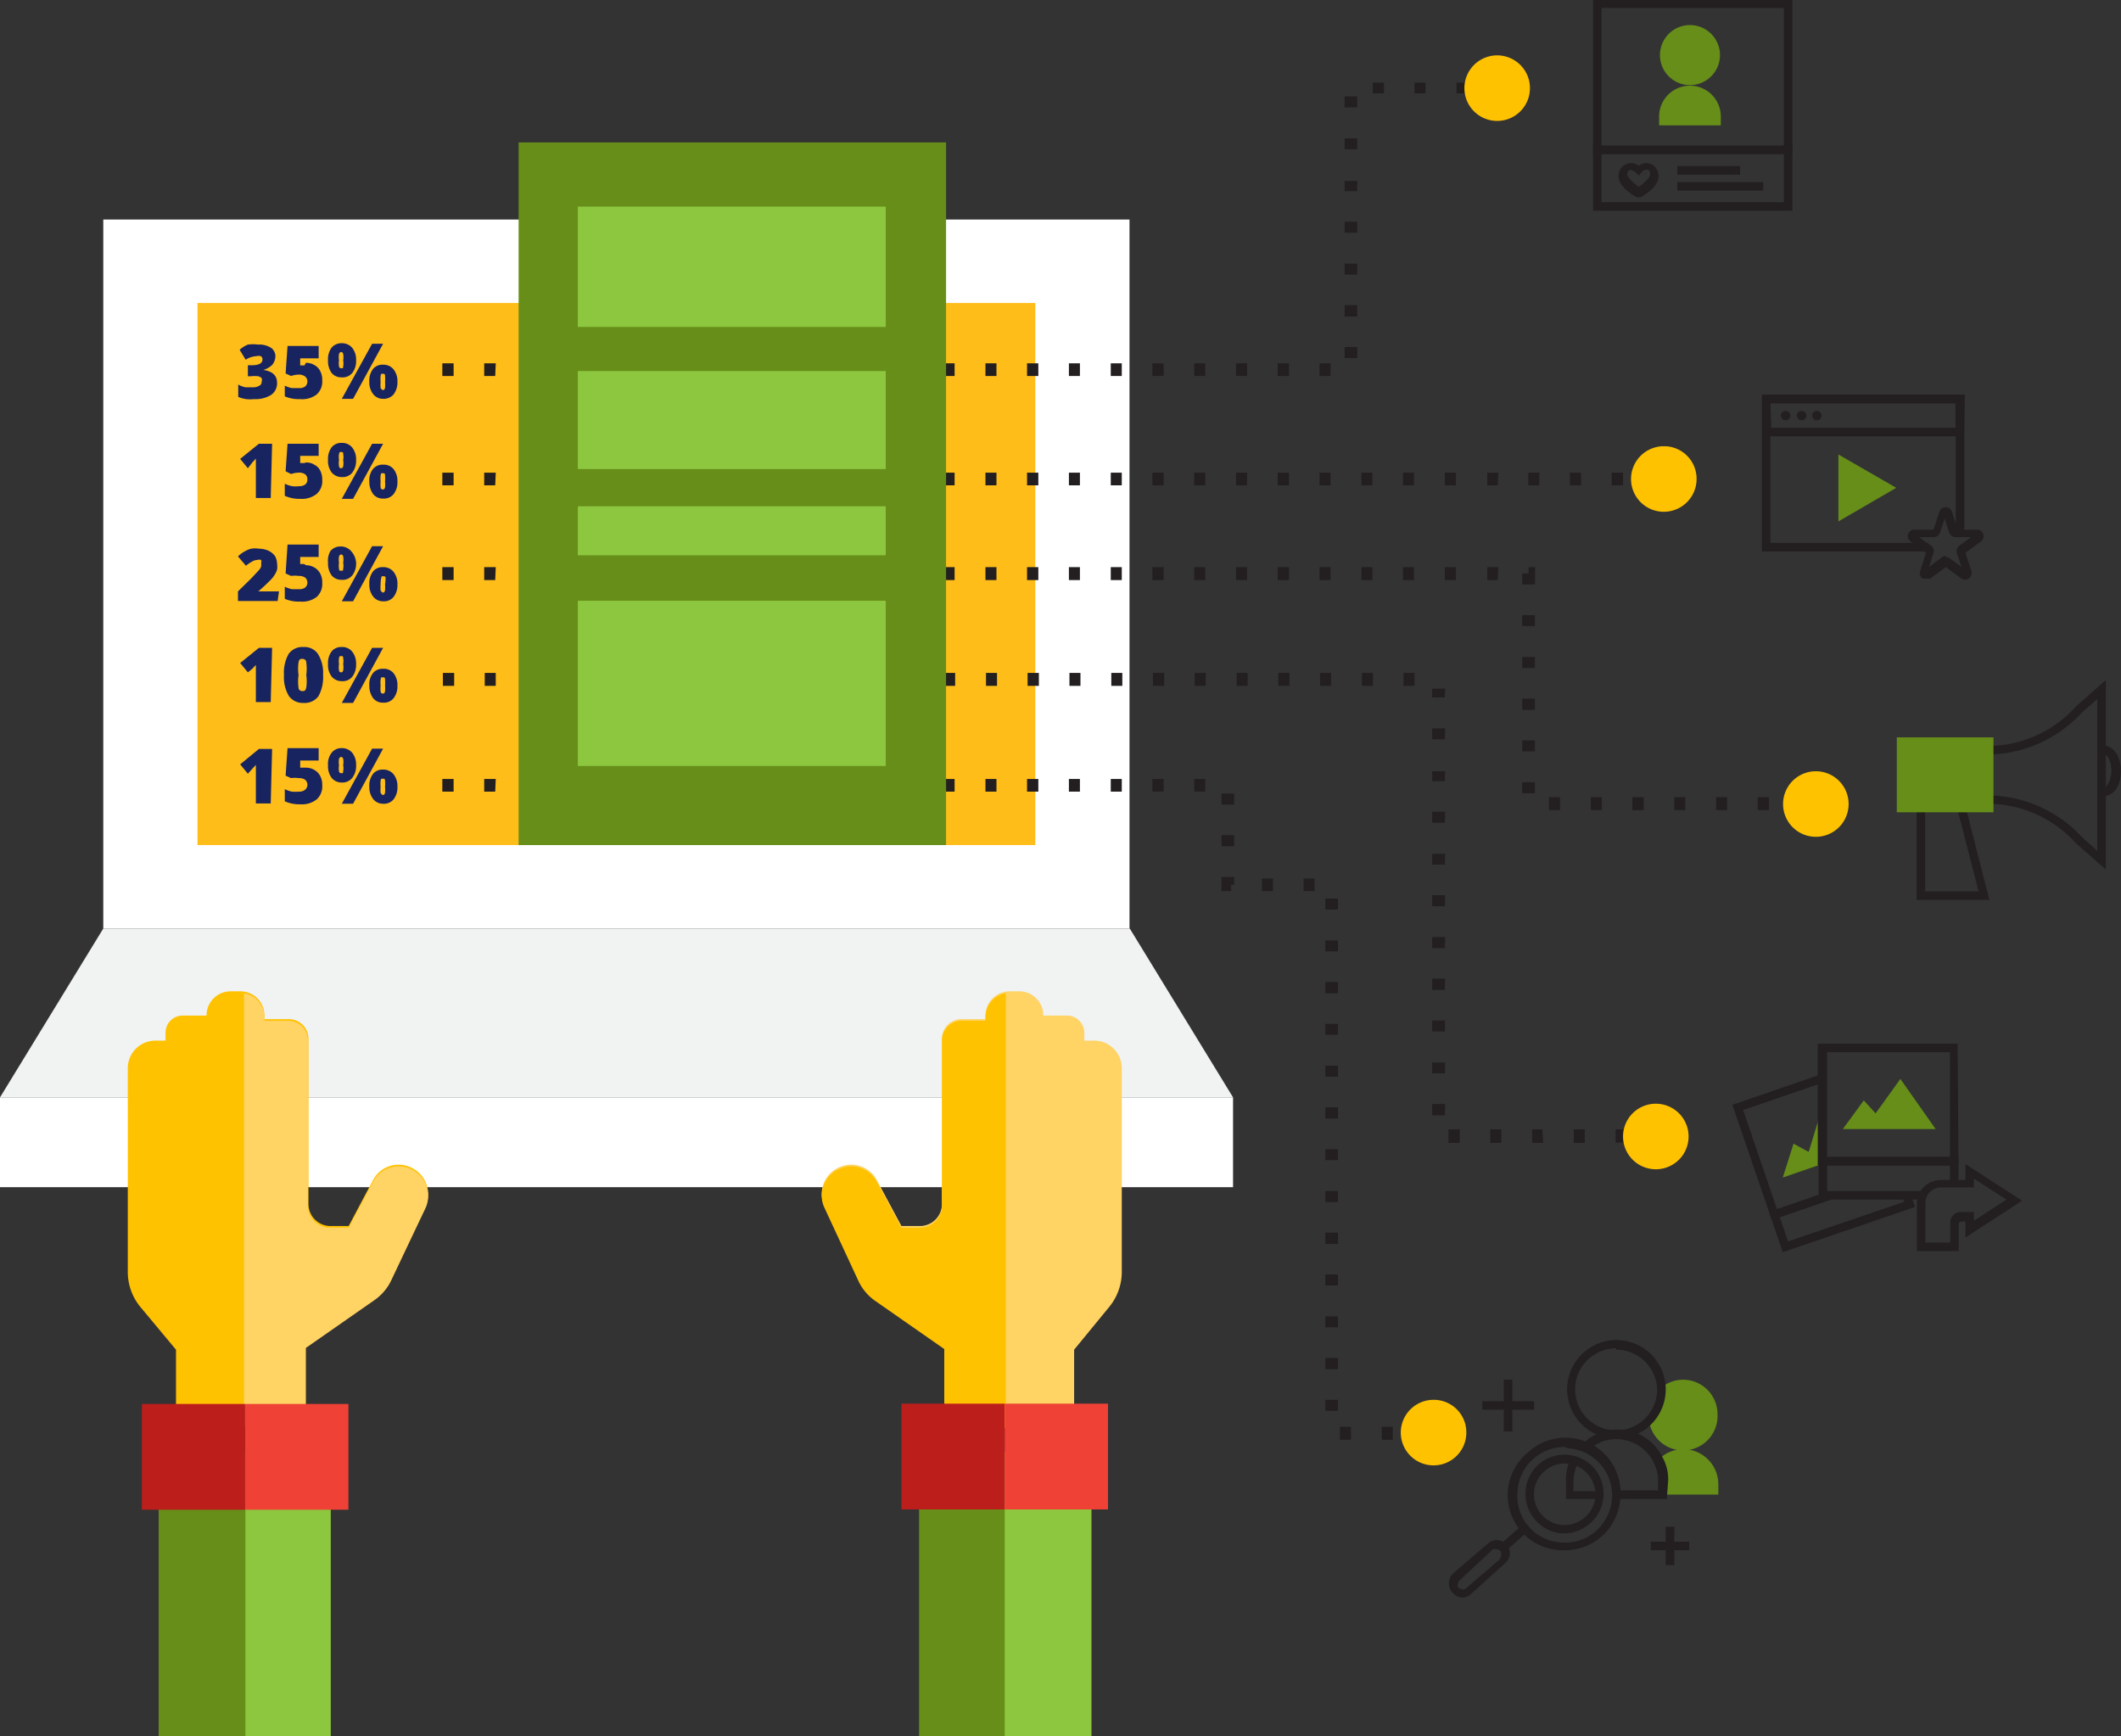 <svg xmlns="http://www.w3.org/2000/svg" viewBox="0 0 77.01 63.03"><rect x="0" y="0" width="77.01" height="63.03" fill="#333333" stroke="none"/><defs><style>.cls-1{fill:#fff;}.cls-2{fill:#ffbd1a;}.cls-3{fill:#f1f2f2;}.cls-4{fill:#ffd364;}.cls-5{fill:#ffc200;}.cls-6{fill:#668e19;}.cls-7{fill:#8dc63f;}.cls-8{fill:#bc1e1b;}.cls-9{fill:#ef4136;}.cls-10{fill:#231f20;}.cls-11{fill:#182460;}</style></defs><title>Asset 1</title><g id="Layer_2" data-name="Layer 2"><g id="Layer_1-2" data-name="Layer 1"><rect class="cls-1" x="3.75" y="7.97" width="37.26" height="25.74"/><rect class="cls-2" x="7.17" y="11" width="30.42" height="19.68"/><polygon class="cls-3" points="3.75 33.71 0 39.84 44.77 39.84 41.02 33.71 3.75 33.71"/><rect class="cls-1" y="39.84" width="44.77" height="3.26"/><path class="cls-4" d="M34.29,51.92v-3l-2.51-1.75a1.84,1.84,0,0,1-.6-.7l-1.24-2.67a1.05,1.05,0,0,1,.55-1.43h0a1.05,1.05,0,0,1,1.35.48l.89,1.66h.67a.8.8,0,0,0,.8-.8v-6a.71.71,0,0,1,.71-.71h.87v-.13a.88.88,0,0,1,.88-.88H37a.87.87,0,0,1,.88.88h.86a.63.63,0,0,1,.63.62v.29h.36a1,1,0,0,1,1,1V46.2a2,2,0,0,1-.45,1.24L39,49v2.63Z"/><path class="cls-5" d="M36.52,36.06a.88.88,0,0,0-.74.87v.13h-.87a.71.71,0,0,0-.71.71v6a.8.8,0,0,1-.8.8h-.67l-.89-1.66a1.05,1.05,0,0,0-1.35-.48h0a1.05,1.05,0,0,0-.55,1.43l1.24,2.67a1.84,1.84,0,0,0,.6.7l2.51,1.75v3l2.23-.15Z"/><rect class="cls-6" x="33.37" y="52.72" width="3.15" height="10.32"/><rect class="cls-7" x="32.9" y="56.3" width="10.32" height="3.15" transform="translate(-19.82 95.93) rotate(-90)"/><rect class="cls-8" x="32.69" y="51.01" width="3.84" height="3.75" transform="translate(-18.28 87.49) rotate(-90)"/><rect class="cls-9" x="36.44" y="51.01" width="3.84" height="3.75" transform="translate(-14.53 91.24) rotate(-90)"/><path class="cls-5" d="M11.1,51.92v-3l2.51-1.75a1.82,1.82,0,0,0,.59-.7l1.25-2.67a1.07,1.07,0,0,0-.56-1.43h0a1.05,1.05,0,0,0-1.35.48l-.88,1.66H12a.8.8,0,0,1-.8-.8v-6a.71.71,0,0,0-.71-.71H9.6v-.13a.87.87,0,0,0-.87-.88H8.37a.87.87,0,0,0-.87.88H6.63a.62.62,0,0,0-.62.62v.29H5.64a1,1,0,0,0-1,1V46.2a2,2,0,0,0,.45,1.24L6.39,49v2.63Z"/><path class="cls-4" d="M8.86,36.06a.88.88,0,0,1,.74.87v.13h.87a.71.71,0,0,1,.71.71v6a.8.8,0,0,0,.8.8h.68l.88-1.66a1.05,1.05,0,0,1,1.35-.48h0a1.07,1.07,0,0,1,.56,1.43L14.2,46.49a1.82,1.82,0,0,1-.59.7L11.1,48.94v3l-2.24-.15Z"/><rect class="cls-7" x="5.28" y="56.3" width="10.32" height="3.15" transform="translate(-47.44 68.31) rotate(-90)"/><rect class="cls-6" x="5.76" y="52.72" width="3.15" height="10.32"/><rect class="cls-9" x="8.86" y="51.01" width="3.84" height="3.75" transform="translate(-42.11 63.67) rotate(-90)"/><rect class="cls-8" x="5.11" y="51.01" width="3.84" height="3.75" transform="translate(-45.86 59.92) rotate(-90)"/><path class="cls-10" d="M48.31,13.65h-.4v-.46h.4Zm-1.51,0h-.41v-.46h.41Zm-1.52,0h-.4v-.46h.4Zm-1.52,0h-.4v-.46h.4Zm-1.51,0h-.41v-.46h.41Zm-1.52,0h-.4v-.46h.4Zm-1.52,0h-.4v-.46h.4Zm-1.51,0h-.41v-.46h.41Zm-1.52,0h-.4v-.46h.4Zm-1.52,0h-.4v-.46h.4Zm-1.51,0h-.4v-.46h.4Zm-1.52,0h-.4v-.46h.4Zm-1.52,0h-.4v-.46h.4Zm-1.51,0h-.4v-.46h.4Zm-1.52,0h-.4v-.46h.4Zm-1.51,0h-.41v-.46h.41Zm-1.52,0h-.4v-.46h.4Zm-1.52,0h-.4v-.46h.4Zm-1.51,0h-.41v-.46H21Zm-1.52,0h-.4v-.46h.4Zm-1.52,0h-.4v-.46H18Zm-1.51,0h-.41v-.46h.41ZM49.28,13h-.46v-.4h.46Zm0-1.51h-.46v-.41h.46Zm0-1.52h-.46v-.4h.46Zm0-1.52h-.46v-.4h.46Zm0-1.51h-.46V6.57h.46Zm0-1.52h-.46v-.4h.46Zm0-1.52h-.46v-.4h.46Zm4-.51h-.4V3h.4Zm-1.52,0h-.4V3h.4Zm-1.51,0h-.41V3h.41Z"/><path class="cls-10" d="M60.44,17.62H60v-.46h.4Zm-1.51,0h-.41v-.46h.41Zm-1.52,0H57v-.46h.4Zm-1.52,0h-.4v-.46h.4Zm-1.51,0H54v-.46h.4Zm-1.52,0h-.4v-.46h.4Zm-1.52,0h-.4v-.46h.4Zm-1.51,0h-.4v-.46h.4Zm-1.52,0h-.4v-.46h.4Zm-1.51,0h-.41v-.46h.41Zm-1.52,0h-.4v-.46h.4Zm-1.52,0h-.4v-.46h.4Zm-1.51,0h-.41v-.46h.41Zm-1.52,0h-.4v-.46h.4Zm-1.52,0h-.4v-.46h.4Zm-1.51,0h-.41v-.46h.41Zm-1.52,0h-.4v-.46h.4Zm-1.52,0h-.4v-.46h.4Zm-1.51,0h-.4v-.46h.4Zm-1.52,0h-.4v-.46h.4Zm-1.52,0h-.4v-.46h.4Zm-1.51,0h-.4v-.46h.4Zm-1.52,0h-.4v-.46h.4Zm-1.51,0h-.41v-.46h.41Zm-1.52,0h-.4v-.46h.4Zm-1.52,0h-.4v-.46h.4Zm-1.51,0h-.41v-.46H21Zm-1.52,0h-.4v-.46h.4Zm-1.52,0h-.4v-.46H18Zm-1.51,0h-.41v-.46h.41Z"/><path class="cls-10" d="M65.74,29.41h-.4v-.47h.4Zm-1.51,0h-.41v-.47h.41Zm-1.52,0h-.4v-.47h.4Zm-1.52,0h-.4v-.47h.4Zm-1.51,0h-.41v-.47h.41Zm-1.52,0h-.4v-.47h.4Zm-1.52,0h-.4v-.47h.4Zm-.91-.61h-.46v-.4h.46Zm0-1.52h-.46v-.4h.46Zm0-1.51h-.46v-.41h.46Zm0-1.52h-.46v-.4h.46Zm0-1.52h-.46v-.4h.46Zm0-1.51h-.46v-.4h.23v-.23h.24Zm-1.35-.16H54v-.47h.4Zm-1.52,0h-.4v-.47h.4Zm-1.52,0h-.4v-.47h.4Zm-1.51,0h-.4v-.47h.4Zm-1.52,0h-.4v-.47h.4Zm-1.51,0h-.41v-.47h.41Zm-1.52,0h-.4v-.47h.4Zm-1.52,0h-.4v-.47h.4Zm-1.51,0h-.41v-.47h.41Zm-1.52,0h-.4v-.47h.4Zm-1.52,0h-.4v-.47h.4Zm-1.51,0h-.41v-.47h.41Zm-1.52,0h-.4v-.47h.4Zm-1.52,0h-.4v-.47h.4Zm-1.51,0h-.4v-.47h.4Zm-1.52,0h-.4v-.47h.4Zm-1.52,0h-.4v-.47h.4Zm-1.51,0h-.4v-.47h.4Zm-1.52,0h-.4v-.47h.4Zm-1.51,0h-.41v-.47h.41Zm-1.52,0h-.4v-.47h.4Zm-1.52,0h-.4v-.47h.4Zm-1.51,0h-.41v-.47H21Zm-1.52,0h-.4v-.47h.4Zm-1.52,0h-.4v-.47H18Zm-1.51,0h-.41v-.47h.41Z"/><path class="cls-10" d="M53,41.49h-.41V41H53Zm1.51,0h-.4V41h.4Zm1.52,0h-.4V41H56Zm2.63,0V41H59v.47Zm-1.12,0h-.4V41h.4Zm-5.08-1H52v-.41h.47Zm0-1.52H52v-.4h.47Zm0-1.52H52v-.4h.47Zm0-1.51H52v-.41h.47Zm0-1.52H52v-.4h.47Zm0-1.52H52v-.4h.47Zm0-1.51H52V31h.47Zm0-1.52H52v-.4h.47Zm0-1.51H52V28h.47Zm0-1.52H52v-.4h.47Zm0-1.52H52V25h.47Zm-1.1-.42h-.4v-.47h.4Zm-1.51,0h-.4v-.47h.4Zm-1.52,0h-.4v-.47h.4Zm-1.51,0h-.41v-.47h.41Zm-1.52,0h-.4v-.47h.4Zm-1.52,0h-.4v-.47h.4Zm-1.51,0h-.41v-.47h.41Zm-1.52,0h-.4v-.47h.4Zm-1.52,0h-.4v-.47h.4Zm-1.51,0h-.41v-.47h.41Zm-1.52,0h-.4v-.47h.4Zm-1.52,0h-.4v-.47h.4Zm-1.51,0h-.4v-.47h.4Zm-1.52,0h-.4v-.47h.4Zm-1.52,0h-.4v-.47h.4Zm-1.51,0h-.4v-.47h.4Zm-1.52,0h-.4v-.47h.4Zm-1.51,0h-.41v-.47h.41Zm-1.52,0h-.4v-.47h.4Zm-1.52,0h-.4v-.47h.4Zm-1.51,0h-.41v-.47H21Zm-1.52,0h-.4v-.47h.4Zm-1.52,0h-.4v-.47H18Zm-1.51,0h-.41v-.47h.41Z"/><path class="cls-5" d="M61.6,17.39a1.19,1.19,0,1,1-1.18-1.19A1.18,1.18,0,0,1,61.6,17.39Z"/><path class="cls-5" d="M55.55,3.2a1.19,1.19,0,1,1-2.38,0,1.19,1.19,0,1,1,2.38,0Z"/><path class="cls-5" d="M67.12,29.17A1.19,1.19,0,1,1,65.93,28,1.19,1.19,0,0,1,67.12,29.17Z"/><path class="cls-5" d="M61.31,41.26a1.19,1.19,0,1,1-1.18-1.19A1.19,1.19,0,0,1,61.31,41.26Z"/><path class="cls-10" d="M65.08,5.59H57.84V0h7.24Zm-6.93-.3h6.62v-5H58.15Z"/><path class="cls-10" d="M65.08,7.65H57.84V5.29h7.24Zm-6.93-.31h6.62V5.59H58.15Z"/><rect class="cls-10" x="60.9" y="6.03" width="2.28" height="0.31"/><rect class="cls-10" x="60.9" y="6.61" width="3.12" height="0.31"/><path class="cls-6" d="M62.45,2A1.09,1.09,0,1,1,61.36.91,1.09,1.09,0,0,1,62.45,2Z"/><path class="cls-6" d="M62.48,4.55H60.24V4.22a1.12,1.12,0,0,1,1.12-1.11h0a1.12,1.12,0,0,1,1.12,1.11Z"/><path class="cls-10" d="M59.5,7.16l-.08,0s-.65-.35-.65-.75a.46.46,0,0,1,.45-.49.53.53,0,0,1,.28.1.45.45,0,0,1,.27-.1.46.46,0,0,1,.45.49c0,.41-.65.75-.65.75Zm-.28-1c-.1,0-.14.1-.14.18s.24.33.42.44c.17-.11.41-.32.41-.44s0-.18-.14-.18a.26.26,0,0,0-.16.09l-.11.12-.12-.12A.26.26,0,0,0,59.22,6.19Z"/><polygon class="cls-10" points="64.33 44.29 62.9 40.11 66.13 39 66.23 39.29 63.29 40.3 64.52 43.9 66.41 43.25 66.51 43.54 64.33 44.29"/><polygon class="cls-10" points="64.73 45.46 64.23 44 66.41 43.25 66.51 43.54 64.62 44.19 64.92 45.07 69.14 43.63 69.08 43.44 69.37 43.34 69.53 43.82 64.73 45.46"/><polygon class="cls-6" points="66.18 40.39 66.12 40.35 65.67 41.82 65.12 41.52 64.73 42.75 66.18 42.25 66.18 40.39"/><path class="cls-10" d="M71.11,42.31H66V37.89h5.08ZM66.34,42H70.8V38.2H66.34Z"/><polygon class="cls-10" points="69.83 43.55 66.03 43.55 66.03 42 71.11 42 71.11 42.99 70.8 42.99 70.8 42.31 66.34 42.31 66.34 43.24 69.83 43.24 69.83 43.55"/><polygon class="cls-6" points="66.91 40.99 67.67 39.95 68.1 40.42 69 39.17 70.28 40.99 66.91 40.99"/><path class="cls-10" d="M71.12,45.42H69.6V43.7a.87.87,0,0,1,.87-.86h.89v-.58l2.06,1.33-2.06,1.34v-.58H71.2a.09.09,0,0,0-.08.08Zm-1.21-.31h.9v-.68A.39.39,0,0,1,71.2,44h.47v.32l1.18-.77-1.18-.76v.32h-1.2a.56.56,0,0,0-.56.55Z"/><polygon class="cls-10" points="70.02 20.02 63.97 20.02 63.97 14.33 71.32 14.33 71.32 19.3 71.01 19.3 71.01 14.64 64.28 14.64 64.28 19.71 70.02 19.71 70.02 20.02"/><path class="cls-10" d="M71.31,15.84H64V14.33h7.34Zm-7-.31H71v-.89H64.28Z"/><polygon class="cls-6" points="66.75 16.5 68.85 17.71 66.75 18.93 66.75 16.5"/><path class="cls-10" d="M65,15.09a.17.17,0,0,1-.17.17.18.18,0,0,1-.17-.17.17.17,0,0,1,.17-.17A.16.16,0,0,1,65,15.09Z"/><path class="cls-10" d="M65.59,15.09a.18.18,0,0,1-.17.17.18.18,0,0,1-.18-.17.17.17,0,0,1,.18-.17A.17.17,0,0,1,65.59,15.09Z"/><path class="cls-10" d="M66.14,15.09a.18.18,0,0,1-.17.17.17.17,0,0,1-.17-.17.16.16,0,0,1,.17-.17A.17.17,0,0,1,66.14,15.09Z"/><path class="cls-10" d="M69.94,21a.27.27,0,0,1-.14,0,.23.23,0,0,1-.08-.27l.21-.66-.56-.41a.25.25,0,0,1-.09-.27.24.24,0,0,1,.23-.16h.69l.22-.66a.24.24,0,0,1,.45,0l.22.66h.69a.23.23,0,0,1,.23.16.24.24,0,0,1-.09.27l-.56.41.22.66a.26.26,0,0,1-.09.27.24.24,0,0,1-.28,0l-.56-.41-.56.41A.28.28,0,0,1,69.94,21Zm.71-.78a.24.24,0,0,1,.14.05l.43.31-.17-.5a.25.25,0,0,1,.09-.27l.43-.31H71a.25.25,0,0,1-.23-.17l-.16-.5-.17.5a.24.24,0,0,1-.23.17h-.53l.43.31a.24.24,0,0,1,.09.27l-.16.5.42-.31A.3.3,0,0,1,70.65,20.18Z"/><path class="cls-10" d="M52.06,52.27h-.38V51.8h.38Zm-1.49,0h-.4V51.8h.4Zm-1.52,0h-.4V51.8h.4Zm-.47-1.05h-.46v-.4h.46Zm0-1.51h-.46V49.3h.46Zm0-1.52h-.46v-.4h.46Zm0-1.52h-.46v-.4h.46Zm0-1.51h-.46v-.41h.46Zm0-1.52h-.46v-.4h.46Zm0-1.52h-.46v-.4h.46Zm0-1.51h-.46V40.2h.46Zm0-1.52h-.46v-.4h.46Zm0-1.52h-.46v-.4h.46Zm0-1.51h-.46v-.41h.46Zm0-1.52h-.46v-.4h.46Zm0-1.52h-.46v-.4h.46Zm-.85-.67h-.4v-.46h.4Zm-1.51,0h-.4v-.46h.4Zm-1.52,0h-.35v-.51h.46v.28H44.7Zm.11-1.63h-.46v-.4h.46Zm0-1.51h-.46v-.4h.46Zm-1.05-.47h-.4v-.46h.4Zm-1.51,0h-.41v-.46h.41Zm-1.52,0h-.4v-.46h.4Zm-1.52,0h-.4v-.46h.4Zm-1.51,0h-.41v-.46h.41Zm-1.52,0h-.4v-.46h.4Zm-1.52,0h-.4v-.46h.4Zm-1.51,0h-.4v-.46h.4Zm-1.52,0h-.4v-.46h.4Zm-1.52,0h-.4v-.46h.4Zm-1.51,0h-.4v-.46h.4Zm-1.52,0h-.4v-.46h.4Zm-1.51,0h-.41v-.46h.41Zm-1.52,0h-.4v-.46h.4Zm-1.52,0h-.4v-.46h.4Zm-1.51,0h-.41v-.46H21Zm-1.52,0h-.4v-.46h.4Zm-1.52,0h-.4v-.46H18Zm-1.51,0h-.41v-.46h.41Z"/><path class="cls-6" d="M62.36,51.34a1.25,1.25,0,0,1-2.49.21,1.59,1.59,0,0,0,.45-1.11.13.13,0,0,0,0-.06,1.22,1.22,0,0,1,.79-.29A1.25,1.25,0,0,1,62.36,51.34Z"/><path class="cls-6" d="M62.39,53.89v.37h-2v-.49a1.53,1.53,0,0,0-.19-.76,1.27,1.27,0,0,1,.93-.4A1.28,1.28,0,0,1,62.39,53.89Z"/><path class="cls-10" d="M58.68,52.23a1.79,1.79,0,1,1,1.8-1.79A1.79,1.79,0,0,1,58.68,52.23Zm0-3.28a1.49,1.49,0,1,0,1.49,1.49A1.49,1.49,0,0,0,58.68,49Z"/><path class="cls-10" d="M58.08,54.42H56.86v-.65A1.84,1.84,0,0,1,57,53l.28.14a1.49,1.49,0,0,0-.15.66v.34h.91Z"/><path class="cls-10" d="M60.52,54.42H58.68v-.31h1.53v-.34a1.4,1.4,0,0,0-.17-.68,1.51,1.51,0,0,0-1.36-.84,1.41,1.41,0,0,0-1,.4l0,0h-.06v-.16l-.11-.11a1.77,1.77,0,0,1,1.22-.48,1.79,1.79,0,0,1,1.63,1,1.65,1.65,0,0,1,.21.83Z"/><path class="cls-10" d="M56.81,56.28h-.14a2,2,0,0,1-1.19-3.55,2,2,0,0,1,3.35,1.67,2,2,0,0,1-.69,1.39A2,2,0,0,1,56.81,56.28Zm0-3.75a1.71,1.71,0,0,0-1.12.42h0a1.69,1.69,0,0,0-.59,1.18A1.69,1.69,0,0,0,56.69,56a1.69,1.69,0,0,0,1.25-.41,1.77,1.77,0,0,0,.59-1.18,1.71,1.71,0,0,0-1.6-1.83Zm0,3.14h-.1a1.44,1.44,0,0,1-1.32-1.52,1.43,1.43,0,0,1,.49-1,1.43,1.43,0,0,1,2,.15,1.43,1.43,0,0,1-.14,2A1.47,1.47,0,0,1,56.81,55.67Zm0-2.54a1.11,1.11,0,0,0-.73.28,1.1,1.1,0,0,0-.38.76,1.11,1.11,0,0,0,1.84.92,1.1,1.1,0,0,0,.11-1.57,1.06,1.06,0,0,0-.76-.38Z"/><rect class="cls-10" x="54.44" y="55.72" width="0.98" height="0.31" transform="translate(-23.22 50.14) rotate(-41.29)"/><path class="cls-10" d="M53.08,58h0a.47.47,0,0,1-.33-.17.5.5,0,0,1,0-.7L54,56.06a.49.49,0,0,1,.7,0,.52.52,0,0,1,.12.36.47.47,0,0,1-.17.33L53.4,57.88A.47.47,0,0,1,53.08,58Zm1.24-1.75a.16.16,0,0,0-.12,0L53,57.37a.14.14,0,0,0-.06.12.18.18,0,0,0,0,.14.27.27,0,0,0,.12.06.16.16,0,0,0,.14,0l1.24-1.07a.26.26,0,0,0,.06-.13.18.18,0,0,0,0-.13A.16.16,0,0,0,54.32,56.25Z"/><rect class="cls-10" x="54.6" y="50.09" width="0.31" height="1.88"/><rect class="cls-10" x="53.82" y="50.87" width="1.88" height="0.31"/><rect class="cls-10" x="60.48" y="55.43" width="0.31" height="1.39"/><rect class="cls-10" x="59.94" y="55.97" width="1.39" height="0.31"/><path class="cls-10" d="M60.52,54.26h-.31v-.49a1.4,1.4,0,0,0-.17-.68l.27-.15a1.65,1.65,0,0,1,.21.83Z"/><path class="cls-5" d="M53.24,52a1.19,1.19,0,1,1-1.18-1.18A1.18,1.18,0,0,1,53.24,52Z"/><path class="cls-10" d="M76.39,28.9a.42.42,0,0,1-.13,0l.09-.29h0c.14,0,.31-.27.31-.63s-.17-.62-.31-.62h0l-.1-.29a.32.32,0,0,1,.14,0c.35,0,.62.41.62.93S76.74,28.9,76.39,28.9Z"/><path class="cls-10" d="M76.46,31.57l-1.08-.95a4.33,4.33,0,0,0-3.2-1.44h-.09l-.41-.73h-.36l.18-.32-.18-.32h.36l.41-.73h.09a4.29,4.29,0,0,0,3.2-1.44l1.08-.95Zm-4.19-2.69a4.68,4.68,0,0,1,3.32,1.51l.56.5V25.38l-.56.49a4.69,4.69,0,0,1-3.32,1.52l-.42.73h0Z"/><path class="cls-10" d="M72.23,32.67H69.59V29.1h1.73Zm-2.33-.31h1.94l-.76-2.95H69.9Z"/><rect class="cls-6" x="68.87" y="26.77" width="3.51" height="2.72"/><path class="cls-11" d="M10,12.92a.52.52,0,0,1-.11.32.76.76,0,0,1-.33.19h0c.33.05.5.2.5.47a.51.51,0,0,1-.22.44,1.08,1.08,0,0,1-.61.15,1.37,1.37,0,0,1-.29,0,1.15,1.15,0,0,1-.29-.08v-.45a.82.82,0,0,0,.26.1l.25,0A.43.43,0,0,0,9.42,14a.15.15,0,0,0,.08-.15.15.15,0,0,0,0-.12.23.23,0,0,0-.13-.07.94.94,0,0,0-.25,0H9v-.4h.13c.27,0,.4-.07.4-.21a.14.14,0,0,0-.06-.12.34.34,0,0,0-.16,0,.79.79,0,0,0-.39.13l-.22-.36A1,1,0,0,1,9,12.51a1.38,1.38,0,0,1,.37,0,.79.79,0,0,1,.49.13A.39.39,0,0,1,10,12.92Z"/><path class="cls-11" d="M11.11,13.17a.61.61,0,0,1,.3.08.49.49,0,0,1,.22.23.67.67,0,0,1,.07.33.63.63,0,0,1-.2.51.86.86,0,0,1-.6.17,1.28,1.28,0,0,1-.56-.1V14a1,1,0,0,0,.26.09l.26,0a.34.34,0,0,0,.22-.06.24.24,0,0,0,0-.36.38.38,0,0,0-.24-.07.86.86,0,0,0-.27.05l-.2-.09.07-1h1.13v.45H10.9l0,.26a.5.5,0,0,1,.15,0Z"/><path class="cls-11" d="M12.93,13.08a.7.7,0,0,1-.14.46.45.45,0,0,1-.38.16.46.46,0,0,1-.37-.16.74.74,0,0,1-.13-.46.7.7,0,0,1,.13-.46.47.47,0,0,1,.37-.16.49.49,0,0,1,.38.17A.69.69,0,0,1,12.93,13.08Zm-.62,0a.57.57,0,0,0,0,.22s0,.07.08.07.06,0,.07-.07a.57.57,0,0,0,0-.22.63.63,0,0,0,0-.23.08.08,0,0,0-.07-.07s-.06,0-.08.07A.63.63,0,0,0,12.31,13.09Zm1.6-.6-1.09,2h-.41l1.1-2Zm.52,1.38a.72.72,0,0,1-.14.46.48.48,0,0,1-.38.16.45.45,0,0,1-.36-.17.69.69,0,0,1-.14-.45.7.7,0,0,1,.13-.46.44.44,0,0,1,.37-.16.47.47,0,0,1,.38.17A.69.69,0,0,1,14.43,13.87Zm-.61,0a1.13,1.13,0,0,0,0,.23s.05.07.08.07.06,0,.08-.08a1.27,1.27,0,0,0,0-.22,1.06,1.06,0,0,0,0-.21c0-.05,0-.08-.08-.08s-.06,0-.08.07A1.09,1.09,0,0,0,13.82,13.87Z"/><path class="cls-11" d="M9.83,18.08H9.29V17c0-.13,0-.25,0-.35l-.12.13L9,17l-.28-.34.68-.55h.48Z"/><path class="cls-11" d="M11.11,16.79a.52.52,0,0,1,.3.08.47.47,0,0,1,.22.22.72.72,0,0,1,.07.33.62.62,0,0,1-.2.51.86.86,0,0,1-.6.18,1.27,1.27,0,0,1-.56-.11v-.44a1,1,0,0,0,.26.09.92.92,0,0,0,.26,0,.34.34,0,0,0,.22-.06.22.22,0,0,0,.08-.19.22.22,0,0,0-.08-.18.38.38,0,0,0-.24-.06.86.86,0,0,0-.27.05l-.2-.1.07-1h1.13v.44H10.9l0,.26.15,0Z"/><path class="cls-11" d="M12.93,16.7a.72.72,0,0,1-.14.46.45.45,0,0,1-.38.16.47.47,0,0,1-.37-.17.69.69,0,0,1-.13-.45.7.7,0,0,1,.13-.46.44.44,0,0,1,.37-.16.46.46,0,0,1,.38.17A.69.69,0,0,1,12.93,16.7Zm-.62,0a.63.63,0,0,0,0,.23s0,.07.08.07a.08.08,0,0,0,.07-.07.63.63,0,0,0,0-.23.57.57,0,0,0,0-.22c0-.05,0-.07-.07-.07s-.06,0-.08.07A.61.61,0,0,0,12.31,16.7Zm1.6-.59-1.09,2h-.41l1.1-2Zm.52,1.37a.7.7,0,0,1-.14.46.45.45,0,0,1-.38.16.44.44,0,0,1-.36-.16.74.74,0,0,1-.14-.46.65.65,0,0,1,.13-.45.44.44,0,0,1,.37-.16.46.46,0,0,1,.38.16A.69.69,0,0,1,14.43,17.48Zm-.61,0a1,1,0,0,0,0,.22c0,.05.05.07.08.07s.06,0,.08-.08a1.06,1.06,0,0,0,0-.21,1.27,1.27,0,0,0,0-.22c0-.05,0-.08-.08-.08s-.06,0-.08.08A1,1,0,0,0,13.82,17.49Z"/><path class="cls-11" d="M10.08,21.82H8.64v-.35L9.12,21l.28-.3a.38.38,0,0,0,.08-.13.27.27,0,0,0,0-.12.17.17,0,0,0,0-.12.2.2,0,0,0-.14,0,.35.35,0,0,0-.19.06,1.08,1.08,0,0,0-.22.15l-.29-.34a1.11,1.11,0,0,1,.26-.19.85.85,0,0,1,.22-.09.86.86,0,0,1,.28,0,.89.89,0,0,1,.34.07.65.65,0,0,1,.24.19.57.57,0,0,1,.08.28.78.78,0,0,1,0,.22.66.66,0,0,1-.09.19.94.94,0,0,1-.16.2c-.07.07-.21.21-.43.4v0h.75Z"/><path class="cls-11" d="M11.11,20.52a.61.61,0,0,1,.3.08.54.54,0,0,1,.22.23.67.67,0,0,1,.07.33.63.63,0,0,1-.2.51.86.86,0,0,1-.6.17,1.28,1.28,0,0,1-.56-.1V21.3a1,1,0,0,0,.26.09l.26,0a.34.34,0,0,0,.22-.06.24.24,0,0,0,0-.36.38.38,0,0,0-.24-.06.84.84,0,0,0-.27,0l-.2-.09.07-1.05h1.13v.45H10.9l0,.26a.5.5,0,0,1,.15,0Z"/><path class="cls-11" d="M12.93,20.43a.7.7,0,0,1-.14.46.45.45,0,0,1-.38.16.46.46,0,0,1-.37-.16.74.74,0,0,1-.13-.46A.7.7,0,0,1,12,20a.47.47,0,0,1,.37-.16.49.49,0,0,1,.38.17A.69.69,0,0,1,12.93,20.43Zm-.62,0a.57.57,0,0,0,0,.22c0,.05,0,.07.08.07s.06,0,.07-.07a.57.57,0,0,0,0-.22.63.63,0,0,0,0-.23.08.08,0,0,0-.07-.07s-.06,0-.08.07A.67.67,0,0,0,12.31,20.44Zm1.6-.6-1.09,2h-.41l1.1-2Zm.52,1.38a.7.7,0,0,1-.14.46.45.45,0,0,1-.38.16.45.45,0,0,1-.36-.17.69.69,0,0,1-.14-.45.7.7,0,0,1,.13-.46.44.44,0,0,1,.37-.16.47.47,0,0,1,.38.17A.69.69,0,0,1,14.43,21.22Zm-.61,0a1.13,1.13,0,0,0,0,.23s.05.07.08.07.06,0,.08-.08a1.27,1.27,0,0,0,0-.22A1.06,1.06,0,0,0,14,21c0-.05,0-.08-.08-.08s-.06,0-.08.07A1.09,1.09,0,0,0,13.82,21.22Z"/><path class="cls-11" d="M9.83,25.49H9.29v-1c0-.13,0-.25,0-.35l-.12.13L9,24.41l-.28-.34.68-.55h.48Z"/><path class="cls-11" d="M11.73,24.51a1.42,1.42,0,0,1-.17.77.63.63,0,0,1-.54.24.62.62,0,0,1-.53-.25,1.33,1.33,0,0,1-.18-.76,1.39,1.39,0,0,1,.17-.77.61.61,0,0,1,.54-.25.59.59,0,0,1,.53.26A1.31,1.31,0,0,1,11.73,24.51Zm-.89,0a1.66,1.66,0,0,0,0,.46c0,.08.07.12.14.12s.11,0,.14-.13a1.53,1.53,0,0,0,0-.45,1.66,1.66,0,0,0,0-.46c0-.09-.07-.13-.14-.13s-.11,0-.14.12A1.7,1.7,0,0,0,10.84,24.51Z"/><path class="cls-11" d="M12.93,24.11a.72.72,0,0,1-.14.46.45.45,0,0,1-.38.16.47.47,0,0,1-.37-.17.69.69,0,0,1-.13-.45.7.7,0,0,1,.13-.46.44.44,0,0,1,.37-.16.46.46,0,0,1,.38.17A.69.69,0,0,1,12.93,24.11Zm-.62,0a.63.63,0,0,0,0,.23s0,.07.08.07a.08.08,0,0,0,.07-.07.63.63,0,0,0,0-.23.57.57,0,0,0,0-.22c0-.05,0-.07-.07-.07s-.06,0-.08.07A.61.61,0,0,0,12.31,24.11Zm1.6-.59-1.09,2h-.41l1.1-2Zm.52,1.37a.7.7,0,0,1-.14.46.45.45,0,0,1-.38.16.44.44,0,0,1-.36-.16.74.74,0,0,1-.14-.46.65.65,0,0,1,.13-.45.44.44,0,0,1,.37-.16.46.46,0,0,1,.38.16A.69.69,0,0,1,14.43,24.89Zm-.61,0a1,1,0,0,0,0,.22c0,.05.05.07.08.07s.06,0,.08-.08a1.06,1.06,0,0,0,0-.21,1.27,1.27,0,0,0,0-.22c0-.05,0-.08-.08-.08s-.06,0-.08.08A1,1,0,0,0,13.82,24.9Z"/><path class="cls-11" d="M9.83,29.17H9.29V28.12c0-.12,0-.24,0-.35l-.12.13L9,28.09l-.28-.34.68-.56h.48Z"/><path class="cls-11" d="M11.11,27.87a.61.61,0,0,1,.3.08.54.54,0,0,1,.22.23.67.67,0,0,1,.07.33.63.63,0,0,1-.2.51.86.86,0,0,1-.6.18,1.27,1.27,0,0,1-.56-.11v-.44a1,1,0,0,0,.26.09,1.51,1.51,0,0,0,.26,0,.34.34,0,0,0,.22-.07.24.24,0,0,0,0-.36.38.38,0,0,0-.24-.06.84.84,0,0,0-.27,0l-.2-.09.07-1h1.13v.45H10.9l0,.26.15,0Z"/><path class="cls-11" d="M12.93,27.78a.7.7,0,0,1-.14.46.46.46,0,0,1-.38.17.47.47,0,0,1-.37-.17.72.72,0,0,1-.13-.46.65.65,0,0,1,.13-.45.45.45,0,0,1,.37-.17.49.49,0,0,1,.38.17A.69.69,0,0,1,12.93,27.78Zm-.62,0a.57.57,0,0,0,0,.22s0,.07.08.07.06,0,.07-.07a.57.57,0,0,0,0-.22.63.63,0,0,0,0-.23.08.08,0,0,0-.07-.07s-.06,0-.08.07A.67.67,0,0,0,12.31,27.79Zm1.6-.6-1.09,2h-.41l1.1-2Zm.52,1.38a.7.7,0,0,1-.14.46.45.45,0,0,1-.38.16.45.45,0,0,1-.36-.17.69.69,0,0,1-.14-.45.7.7,0,0,1,.13-.46.44.44,0,0,1,.37-.16.47.47,0,0,1,.38.17A.69.69,0,0,1,14.43,28.57Zm-.61,0a1.13,1.13,0,0,0,0,.23s.05.07.08.07.06,0,.08-.08a1.18,1.18,0,0,0,0-.22,1.06,1.06,0,0,0,0-.21c0-.05,0-.08-.08-.08s-.06,0-.08.07A1.09,1.09,0,0,0,13.82,28.57Z"/><rect class="cls-6" x="18.83" y="5.17" width="15.52" height="25.51"/><rect class="cls-7" x="20.99" y="13.48" width="11.18" height="3.56" transform="translate(53.15 30.51) rotate(180)"/><rect class="cls-7" x="20.99" y="7.5" width="11.18" height="4.37" transform="translate(53.15 19.37) rotate(180)"/><rect class="cls-7" x="20.99" y="18.38" width="11.18" height="1.78" transform="translate(53.15 38.54) rotate(180)"/><rect class="cls-7" x="20.99" y="21.82" width="11.18" height="6" transform="translate(53.15 49.63) rotate(180)"/></g></g></svg>